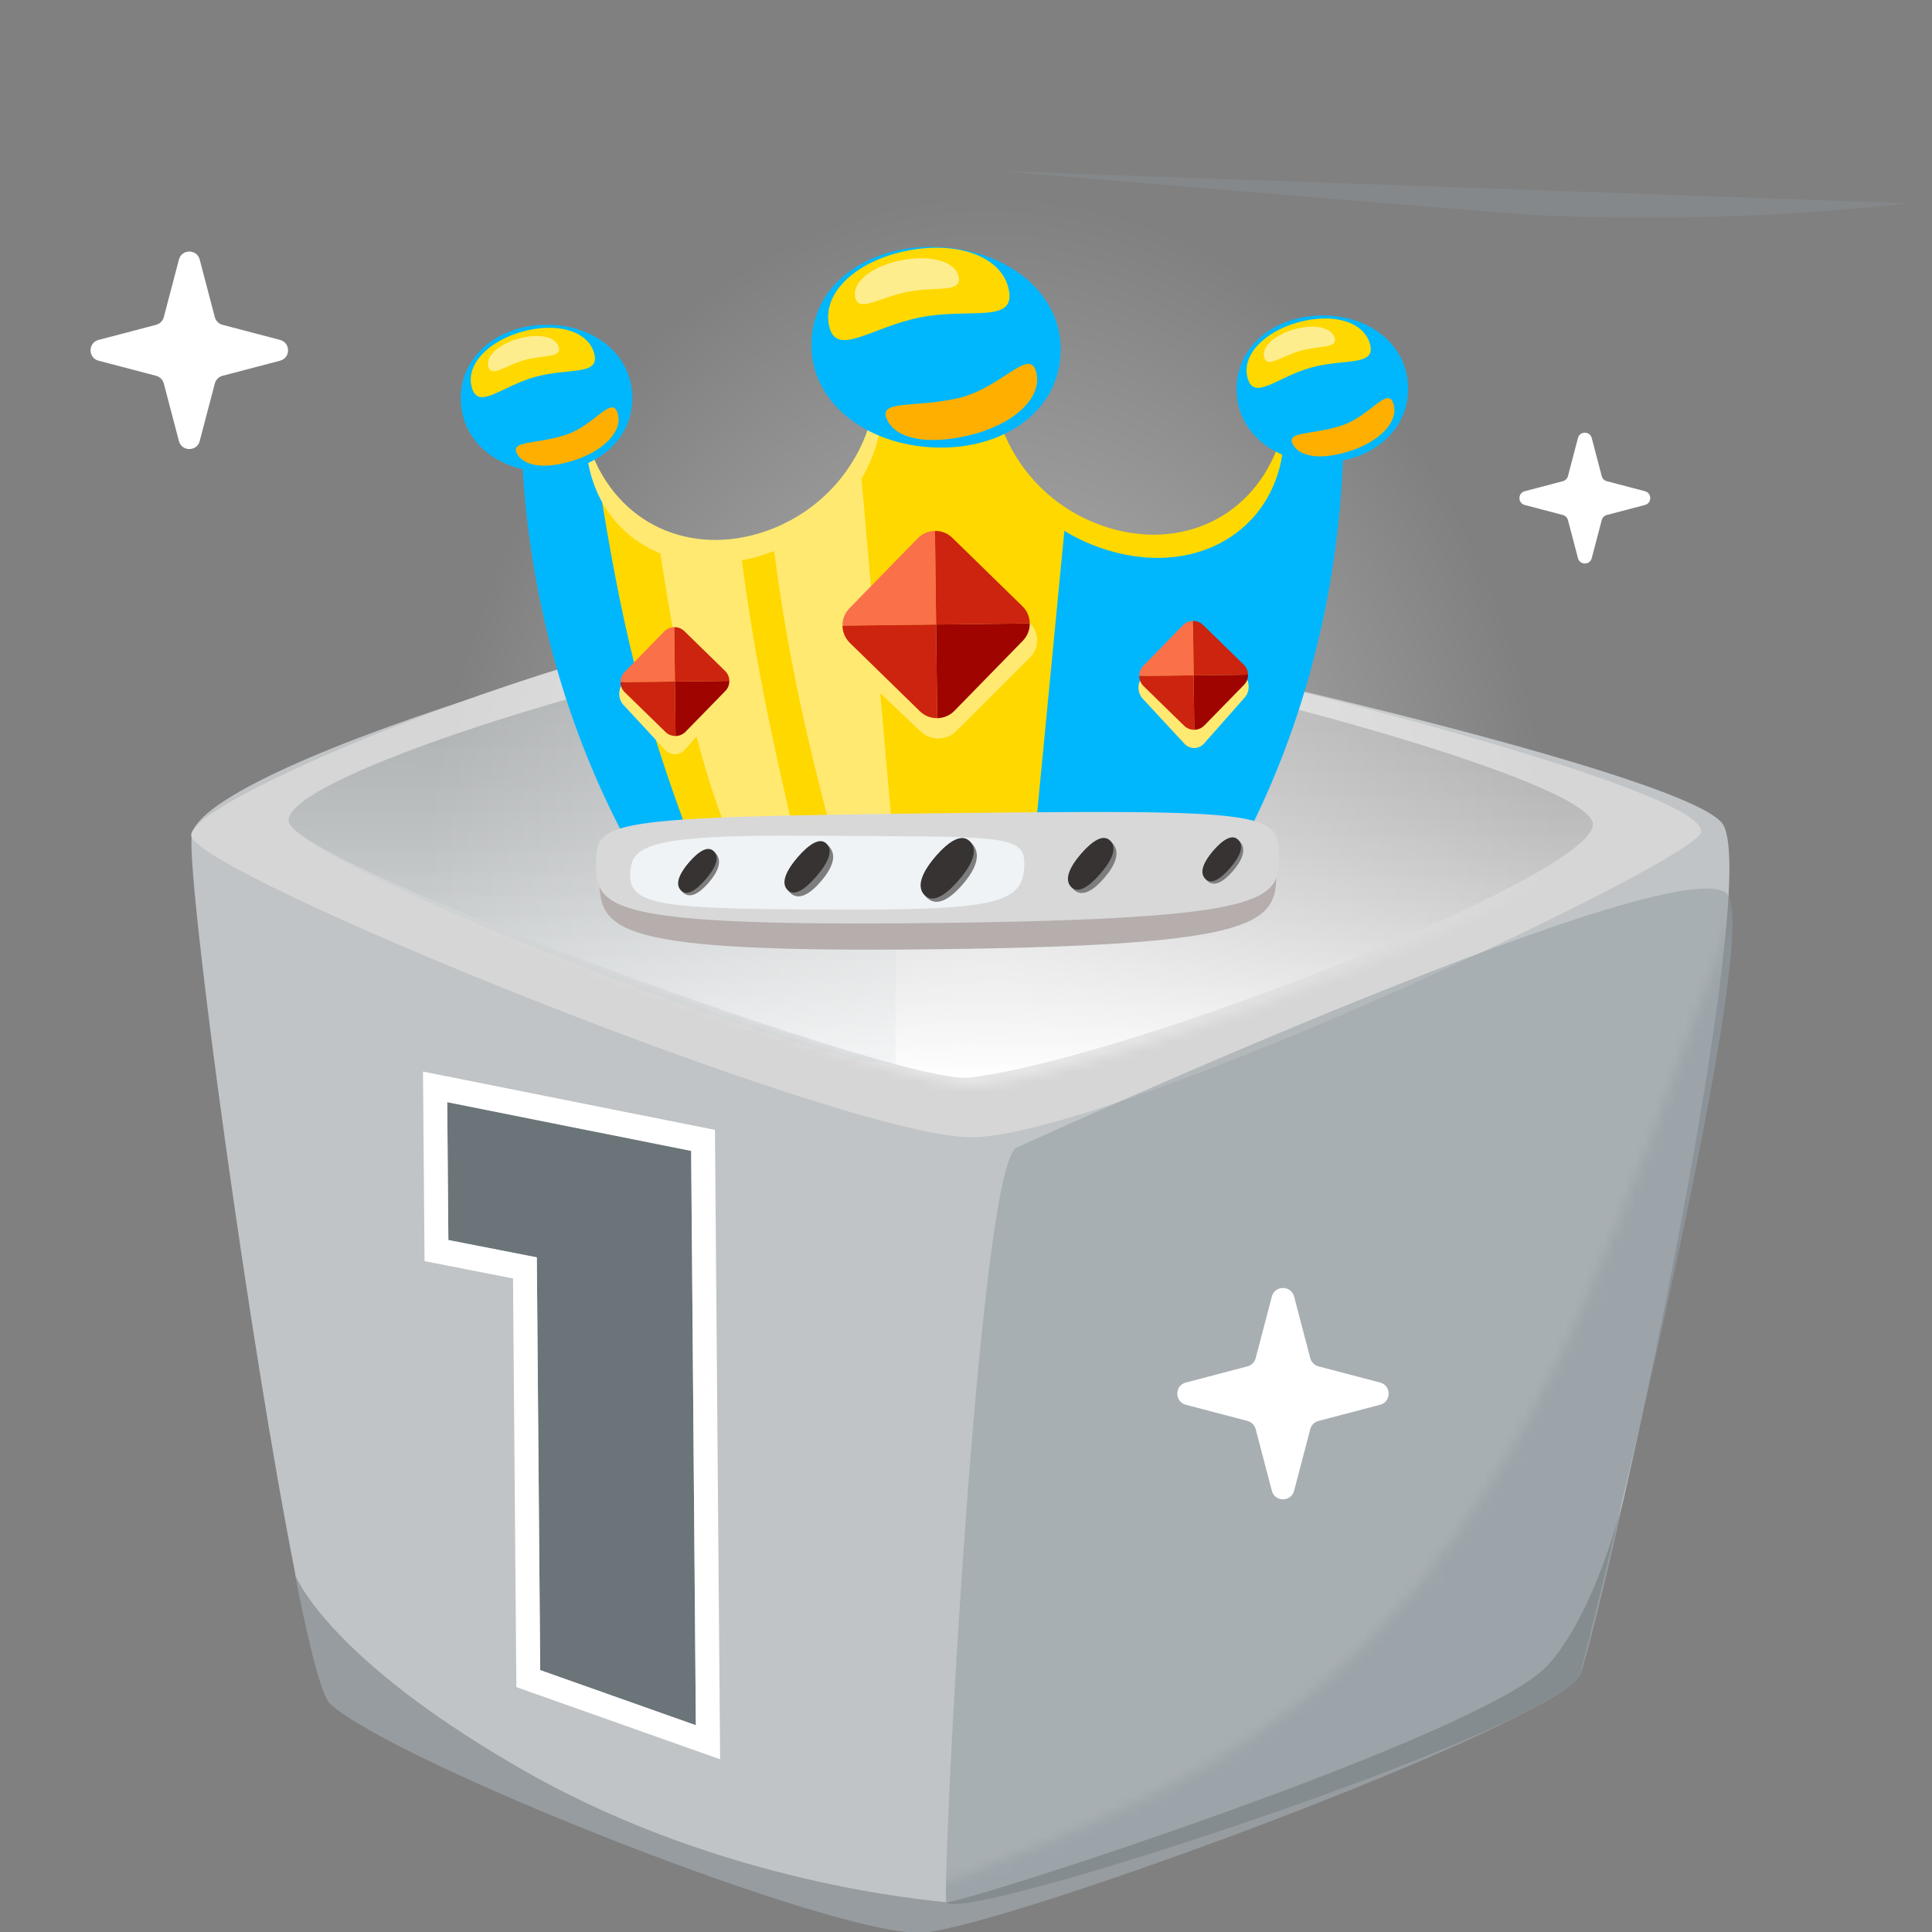 <svg xmlns="http://www.w3.org/2000/svg" width="192" height="192" fill="none" viewBox="0 0 192 192"><rect x="0" y="0" width="192" height="192" fill="#808080" stroke="none"/><g clip-path="url(#clip0_1996_304290)"><g style="mix-blend-mode:multiply" opacity=".3"><path fill="#8F9AA0" d="M99.365 17.003C99.365 17.003 136.31 20.12 152.287 21.363C164.737 21.957 177.214 21.571 189.603 20.207L99.365 17.003Z"/></g><path fill="#C0C4C6" d="M161.367 148.928C159.333 158.108 157.6 164.895 157.053 166.331C155 171.225 100.046 191.455 91.719 192.042C83.392 192.629 39.591 175.336 32.847 169.354C31.999 168.615 30.737 163.677 29.343 156.52V156.39C24.822 133.615 18.661 88.543 19.038 83.105C19.547 75.84 77.062 58.938 89.138 60.504C105.566 62.679 166.548 76.362 171.107 81.757C174.291 85.541 166.755 125.24 161.367 148.928Z"/><path fill="#D6D6D6" d="M19 83.018C19.151 86.759 83.411 112.797 96.354 113.015C109.296 113.232 164.891 87.347 168.866 83.018C172.841 78.689 110.69 63.44 91.23 60.504C71.769 57.567 18.812 78.754 19 83.018Z"/><g style="mix-blend-mode:multiply" opacity=".5"><path fill="#8F9AA0" d="M101.007 114.058C97.239 116.081 93.622 186.277 94.036 188.974C94.451 191.672 155.678 171.572 157.053 166.265C158.428 160.957 174.743 95.155 171.804 89.086C168.865 83.017 101.007 114.058 101.007 114.058Z"/></g><mask id="mask0_1996_304290" width="115" height="116" x="64" y="83" maskUnits="userSpaceOnUse" style="mask-type:alpha"><path fill="#C4C4C4" d="M133.48 165.468C154.406 146.009 162.052 117.199 172.143 91.327L178.5 83.911L162 179.052L83.999 199L64.422 184.89C72.703 184.89 87.855 189.441 95.499 186.468C109.334 181.088 122.458 175.718 133.48 165.468Z"/></mask><g mask="url(#mask0_1996_304290)"><g style="mix-blend-mode:multiply" opacity=".5"><path fill="#8F9AA0" d="M101.007 114.058C97.239 116.081 93.622 186.277 94.036 188.974C94.451 191.672 155.678 171.572 157.053 166.265C158.428 160.957 174.743 95.155 171.804 89.086C168.865 83.017 101.007 114.058 101.007 114.058Z"/></g></g><path fill="url(#paint0_linear_1996_304290)" d="M158.296 81.843C158.861 86.781 112.781 105.097 96.297 107.098C89.854 107.859 31.019 86.542 28.777 81.843C26.535 77.145 73.125 63.18 89.063 63.18C105 63.18 157.693 76.84 158.296 81.843Z"/><g style="mix-blend-mode:multiply" opacity=".2"><path fill="#B3C1C8" d="M89.007 63.18V105.749C82.564 106.533 31.02 86.542 28.722 81.822C26.423 77.101 73.125 63.18 89.007 63.18Z"/></g><g style="mix-blend-mode:multiply" opacity=".5"><path fill="#6B7478" d="M161.368 148.929C159.334 158.109 157.6 164.896 157.054 166.331C155.001 171.226 100.047 191.456 91.72 192.043C83.393 192.63 39.592 175.337 32.848 169.355C32 168.615 30.738 163.677 29.344 156.521C29.796 157.717 33.997 165.723 52.441 176.165C72.109 187.28 92.493 188.845 94.037 189.041C95.582 189.237 147.182 172.574 153.738 165.57C157.337 161.676 159.861 154.541 161.368 148.929Z"/></g><path fill="#fff" d="M128.606 148.147C128.307 149.284 126.693 149.284 126.394 148.147L124.788 142.027C124.683 141.628 124.372 141.317 123.973 141.212L117.853 139.606C116.716 139.307 116.716 137.693 117.853 137.394L123.973 135.788C124.372 135.683 124.683 135.372 124.788 134.973L126.394 128.853C126.693 127.716 128.307 127.716 128.606 128.853L130.212 134.973C130.317 135.372 130.628 135.683 131.027 135.788L137.147 137.394C138.284 137.693 138.284 139.307 137.147 139.606L131.027 141.212C130.628 141.317 130.317 141.628 130.212 142.027L128.606 148.147Z"/><path fill="#6B7478" d="M53.685 165.974L53.349 124.955L44.557 123.234L44.445 109.532L68.684 114.373L69.152 171.451L53.685 165.974Z"/><path fill="#fff" fill-rule="evenodd" d="M51.316 167.663L50.983 127.051L42.191 125.33L42.037 106.492L71.051 112.287L71.564 174.833L51.316 167.663ZM53.349 124.955L53.686 165.974L69.153 171.451L68.685 114.373L44.445 109.532L44.558 123.234L53.349 124.955Z" clip-rule="evenodd"/><mask id="mask1_1996_304290" width="131" height="115" x="29" y="-7" maskUnits="userSpaceOnUse" style="mask-type:alpha"><path fill="#636363" d="M159.033 82.664C159.598 87.602 113.517 105.917 97.033 107.918C90.59 108.68 31.755 87.362 29.514 82.664C27.272 77.965 29.514 -3 97.033 -7C159.033 2 158.43 77.661 159.033 82.664Z"/></mask><g mask="url(#mask1_1996_304290)"><ellipse cx="98.5" cy="92" fill="url(#paint1_radial_1996_304290)" opacity=".5" rx="60.5" ry="78"/></g><path fill="#00b7fe" d="M98.799 41.093C94.716 33.643 92.45 25.327 92.45 25.327C92.45 25.327 90.45 33.427 86.668 40.874C85.586 46.77 81.368 51.617 75.599 53.533C68.239 55.977 60.933 52.797 58.207 45.3C55.262 42.503 52.898 39.463 51.708 37.118L51.765 41.919C51.945 56.917 55.695 71.564 62.581 84.161L123.72 83.428C130.302 70.67 133.7 55.937 133.521 40.939L133.463 36.138C132.352 38.464 130.131 41.482 127.335 44.299C124.843 51.982 117.561 55.403 110.089 53.119C104.396 51.379 100.122 46.794 98.799 41.093Z"/><path fill="#FFD800" fill-rule="evenodd" d="M93.897 30.102C94.957 33.172 96.643 37.519 98.88 41.603C99.842 45.751 102.378 49.302 105.888 51.58L102.797 83.642L93.285 83.679L68.883 84.168C63.654 70.393 61.717 61.744 59.458 47.541C62.596 53.689 69.231 56.151 75.91 53.931C81.622 52.032 85.798 47.23 86.869 41.386C88.913 37.357 90.431 33.136 91.389 30.132L93.897 30.102Z" clip-rule="evenodd"/><path fill="#FFE971" fill-rule="evenodd" d="M88.78 83.77L85.454 45.659C83.681 49.242 80.618 52.099 76.783 53.614C77.956 62.938 79.589 71.458 82.964 83.886L88.78 83.77ZM79.186 83.962C76.483 72.563 74.792 64.214 73.574 54.52C70.67 55.019 67.852 54.64 65.412 53.467C66.797 63.291 69.149 75.695 72.889 84.088L79.186 83.962Z" clip-rule="evenodd"/><path fill="#FFE971" fill-rule="evenodd" d="M87.599 38.797C87.361 39.303 87.114 39.809 86.859 40.311C85.788 46.155 81.612 50.958 75.899 52.856C68.613 55.279 61.379 52.128 58.68 44.697C58.538 44.562 58.397 44.426 58.258 44.29C58.298 45.099 58.411 45.908 58.602 46.71C60.325 53.964 67.697 57.858 76.08 55.071C83.837 52.493 88.336 45.565 87.599 38.797Z" clip-rule="evenodd"/><path fill="#FFD800" fill-rule="evenodd" d="M98.125 38.673C98.376 39.172 98.634 39.671 98.901 40.166C100.111 45.983 104.402 50.684 110.158 52.446C117.5 54.692 124.656 51.369 127.176 43.876C127.316 43.737 127.453 43.597 127.59 43.458C127.569 44.268 127.475 45.08 127.304 45.886C125.755 53.179 118.478 57.248 110.031 54.664C102.216 52.272 97.552 45.455 98.125 38.673Z" clip-rule="evenodd"/><path fill="#00b7fe" d="M105.389 35.381C104.973 41.274 99.151 44.923 92.321 44.441C85.492 43.958 80.241 39.526 80.657 33.633C81.074 27.741 86.896 24.091 93.725 24.574C100.555 25.056 105.806 29.489 105.389 35.381Z"/><path fill="#FFD800" d="M100.262 28.828C100.912 32.185 96.446 30.574 91.507 31.53C86.568 32.486 83.026 35.648 82.377 32.291C81.727 28.935 85.285 25.858 90.224 24.901C95.163 23.945 99.612 25.472 100.262 28.828Z"/><path fill="#FFAF00" d="M88.124 41.635C87.278 39.685 90.998 40.563 95.272 39.557C99.545 38.552 102.366 34.394 102.985 37.026C103.605 39.658 100.562 42.262 96.289 43.267C92.015 44.273 88.97 43.584 88.124 41.635Z"/><path fill="#FEED8D" d="M95.28 27.541C95.588 29.131 93.065 28.447 90.223 28.997C87.381 29.547 85.295 31.124 84.988 29.534C84.68 27.944 86.773 26.407 89.615 25.857C92.457 25.307 94.972 25.951 95.28 27.541Z"/><path fill="#00b7fe" d="M139.935 38.55C139.987 42.883 136.207 45.9 131.501 45.956C126.795 46.013 122.944 43.087 122.892 38.755C122.84 34.422 126.62 31.405 131.326 31.349C136.032 31.292 139.883 34.218 139.935 38.55Z"/><path fill="#FFD800" d="M136.145 34.174C136.785 36.455 133.609 35.597 130.253 36.54C126.897 37.483 124.632 39.868 123.992 37.587C123.351 35.307 125.633 32.979 128.989 32.036C132.344 31.094 135.504 31.894 136.145 34.174Z"/><path fill="#FFAF00" d="M128.475 44.145C127.78 42.847 130.399 43.241 133.292 42.302C136.186 41.364 137.896 38.332 138.474 40.114C139.053 41.896 137.1 43.867 134.207 44.806C131.313 45.745 129.171 45.443 128.475 44.145Z"/><path fill="#FEED8D" d="M132.632 33.57C132.936 34.65 131.154 34.322 129.223 34.864C127.292 35.407 125.942 36.614 125.638 35.534C125.335 34.454 126.693 33.273 128.624 32.731C130.555 32.188 132.329 32.49 132.632 33.57Z"/><path fill="#00b7fe" d="M62.834 39.475C62.886 43.807 59.106 46.824 54.4 46.881C49.694 46.937 45.844 44.011 45.792 39.679C45.74 35.346 49.519 32.329 54.225 32.273C58.931 32.217 62.782 35.142 62.834 39.475Z"/><path fill="#FFD800" d="M59.044 35.099C59.685 37.379 56.509 36.522 53.153 37.464C49.797 38.407 47.532 40.792 46.891 38.512C46.251 36.231 48.532 33.903 51.888 32.961C55.244 32.018 58.404 32.818 59.044 35.099Z"/><path fill="#FFAF00" d="M51.375 45.07C50.679 43.772 53.298 44.165 56.192 43.227C59.085 42.288 60.796 39.256 61.374 41.038C61.952 42.82 60 44.792 57.106 45.73C54.213 46.669 52.07 46.367 51.375 45.07Z"/><path fill="#FEED8D" d="M55.531 34.494C55.834 35.575 54.053 35.246 52.121 35.788C50.19 36.331 48.84 37.539 48.537 36.458C48.233 35.378 49.591 34.197 51.522 33.655C53.453 33.113 55.227 33.414 55.531 34.494Z"/><path fill="#B6ADAD" d="M126.843 86.452C126.906 91.707 125.946 93.94 93.289 94.332C60.633 94.723 59.619 92.514 59.556 87.258C59.493 82.003 60.476 81.639 93.132 81.248C125.789 80.857 126.78 81.197 126.843 86.452Z"/><path fill="#D8D8D8" d="M127.112 85.087C127.164 89.466 126.191 91.328 93.245 91.723C60.3 92.118 59.282 90.279 59.23 85.901C59.177 81.522 60.169 81.217 93.115 80.822C126.06 80.427 127.059 80.709 127.112 85.087Z"/><path fill="#EFF3F5" d="M101.797 85.786C101.784 89.974 99.06 90.509 80.208 90.381C66.281 90.285 62.618 89.971 62.626 87.027C62.635 84.083 64.013 82.941 80.229 83.052C99.082 83.181 101.806 82.842 101.797 85.786Z"/><path fill="#7D7D7D" d="M67.794 88.618C67.08 87.836 67.591 86.725 68.509 85.67C69.427 84.615 70.405 84.016 71.119 84.798C71.833 85.579 71.323 86.691 70.405 87.745C69.487 88.8 68.508 89.399 67.794 88.618Z"/><path fill="#373333" d="M67.643 88.453C67.042 87.795 67.59 86.724 68.508 85.669C69.426 84.615 70.367 83.975 70.969 84.633C71.57 85.291 71.022 86.362 70.104 87.417C69.186 88.472 68.244 89.111 67.643 88.453Z"/><path fill="#7D7D7D" d="M119.893 87.46C119.179 86.678 119.689 85.567 120.607 84.512C121.526 83.457 122.504 82.858 123.218 83.639C123.932 84.421 123.422 85.532 122.503 86.587C121.585 87.642 120.607 88.241 119.893 87.46Z"/><path fill="#373333" d="M119.753 87.309C119.143 86.641 119.687 85.567 120.605 84.512C121.524 83.457 122.468 82.821 123.078 83.489C123.689 84.157 123.144 85.232 122.226 86.287C121.308 87.341 120.363 87.977 119.753 87.309Z"/><path fill="#7D7D7D" d="M78.457 88.659C77.61 87.733 78.215 86.415 79.304 85.164C80.393 83.912 81.553 83.202 82.4 84.129C83.247 85.056 82.642 86.374 81.553 87.625C80.464 88.876 79.303 89.586 78.457 88.659Z"/><path fill="#373333" d="M78.23 88.411C77.554 87.671 78.215 86.414 79.304 85.163C80.393 83.912 81.497 83.141 82.174 83.881C82.85 84.621 82.189 85.878 81.1 87.129C80.01 88.38 78.906 89.151 78.23 88.411Z"/><path fill="#7D7D7D" d="M106.614 88.322C105.767 87.395 106.372 86.077 107.461 84.826C108.55 83.575 109.711 82.864 110.557 83.791C111.404 84.718 110.799 86.036 109.71 87.287C108.621 88.538 107.46 89.249 106.614 88.322Z"/><path fill="#373333" d="M106.42 88.111C105.719 87.343 106.372 86.077 107.461 84.826C108.55 83.575 109.663 82.813 110.364 83.58C111.065 84.347 110.412 85.613 109.323 86.864C108.234 88.115 107.121 88.878 106.42 88.111Z"/><path fill="#7D7D7D" d="M92.037 89.132C91.053 88.055 91.756 86.523 93.022 85.07C94.287 83.616 95.635 82.791 96.619 83.868C97.603 84.945 96.9 86.476 95.635 87.93C94.369 89.384 93.021 90.209 92.037 89.132Z"/><path fill="#373333" d="M91.844 88.92C91.005 88.003 91.757 86.524 93.022 85.07C94.287 83.616 95.588 82.738 96.426 83.656C97.264 84.573 96.513 86.052 95.248 87.506C93.982 88.96 92.682 89.838 91.844 88.92Z"/><path fill="#FFE971" d="M91.263 54.806C92.239 53.832 93.84 53.813 94.839 54.764L102.307 61.872C103.306 62.823 103.324 64.384 102.348 65.358L95.053 72.643C94.078 73.618 92.477 73.637 91.478 72.686L84.01 65.578C83.011 64.627 82.992 63.066 83.968 62.092L91.263 54.806Z"/><path fill="#FA7048" d="M92.918 52.76L93.029 62.066L83.724 62.177C83.716 61.555 83.946 60.93 84.415 60.45L91.208 53.493C91.677 53.012 92.296 52.767 92.918 52.76Z"/><path fill="#CC240E" d="M93.141 71.371L93.029 62.066L83.723 62.177C83.731 62.799 83.976 63.419 84.456 63.888L91.413 70.68C91.894 71.149 92.519 71.379 93.141 71.371Z"/><path fill="#CC240E" d="M92.919 52.76L93.031 62.066L102.336 61.954C102.329 61.332 102.084 60.713 101.604 60.244L94.646 53.451C94.166 52.982 93.541 52.752 92.919 52.76Z"/><path fill="#9F0400" d="M93.142 71.371L93.03 62.066L102.336 61.954C102.343 62.576 102.113 63.201 101.644 63.681L94.852 70.639C94.383 71.119 93.764 71.364 93.142 71.371Z"/><path fill="#FFE971" d="M117.563 62.699C118.101 62.089 118.986 62.079 119.539 62.675L123.671 67.134C124.224 67.731 124.236 68.709 123.697 69.318L119.673 73.875C119.134 74.484 118.25 74.495 117.697 73.898L113.564 69.439C113.011 68.843 113 67.865 113.538 67.256L117.563 62.699Z"/><path fill="#FA7048" d="M118.557 61.706L118.622 67.116L113.211 67.181C113.207 66.819 113.341 66.456 113.613 66.177L117.562 62.132C117.835 61.852 118.195 61.71 118.557 61.706Z"/><path fill="#CC240E" d="M118.686 72.526L118.621 67.116L113.211 67.181C113.215 67.542 113.357 67.902 113.636 68.175L117.681 72.124C117.961 72.397 118.324 72.53 118.686 72.526Z"/><path fill="#CC240E" d="M118.559 61.706L118.623 67.116L124.034 67.051C124.029 66.69 123.887 66.33 123.608 66.057L119.563 62.108C119.283 61.835 118.92 61.702 118.559 61.706Z"/><path fill="#9F0400" d="M118.687 72.526L118.623 67.116L124.033 67.051C124.037 67.413 123.904 67.776 123.631 68.055L119.682 72.1C119.409 72.38 119.049 72.522 118.687 72.526Z"/><path fill="#FFE971" d="M65.959 63.317C66.498 62.707 67.382 62.697 67.935 63.293L72.068 67.752C72.621 68.349 72.632 69.327 72.094 69.936L68.069 74.493C67.531 75.103 66.646 75.113 66.093 74.517L61.961 70.058C61.408 69.461 61.396 68.483 61.934 67.874L65.959 63.317Z"/><path fill="#FA7048" d="M67.007 62.324L67.072 67.735L61.661 67.799C61.657 67.438 61.791 67.074 62.063 66.795L66.013 62.75C66.285 62.471 66.645 62.329 67.007 62.324Z"/><path fill="#CC240E" d="M67.137 73.144L67.072 67.733L61.662 67.798C61.666 68.16 61.808 68.52 62.088 68.793L66.133 72.742C66.412 73.014 66.775 73.148 67.137 73.144Z"/><path fill="#CC240E" d="M67.007 62.323L67.072 67.733L72.482 67.668C72.478 67.307 72.335 66.947 72.056 66.674L68.011 62.725C67.732 62.452 67.368 62.319 67.007 62.323Z"/><path fill="#9F0400" d="M67.137 73.144L67.072 67.734L72.482 67.669C72.486 68.031 72.353 68.394 72.08 68.673L68.131 72.718C67.858 72.997 67.498 73.14 67.137 73.144Z"/><path fill="#fff" d="M19.847 43.829C19.568 44.892 18.059 44.892 17.78 43.829L16.279 38.11C16.181 37.737 15.89 37.446 15.517 37.348L9.797 35.847C8.734 35.568 8.734 34.059 9.797 33.78L15.517 32.279C15.89 32.181 16.181 31.89 16.279 31.517L17.78 25.797C18.059 24.734 19.568 24.734 19.847 25.797L21.348 31.517C21.446 31.89 21.737 32.181 22.11 32.279L27.829 33.78C28.892 34.059 28.892 35.568 27.829 35.847L22.11 37.348C21.737 37.446 21.446 37.737 21.348 38.11L19.847 43.829Z"/></g><path fill="#fff" d="M158.184 55.472C158 56.176 157 56.176 156.816 55.472L155.821 51.684C155.756 51.437 155.564 51.244 155.316 51.179L151.528 50.184C150.824 50 150.824 49 151.528 48.816L155.316 47.821C155.564 47.756 155.756 47.563 155.821 47.316L156.816 43.528C157 42.824 158 42.824 158.184 43.528L159.179 47.316C159.244 47.563 159.436 47.756 159.684 47.821L163.472 48.816C164.176 49 164.176 50 163.472 50.184L159.684 51.179C159.436 51.244 159.244 51.437 159.179 51.684L158.184 55.472Z"/><defs><linearGradient id="paint0_linear_1996_304290" x1="93.49" x2="94" y1="107.098" y2="21" gradientUnits="userSpaceOnUse"><stop stop-color="#fff"/><stop offset="1" stop-opacity="0"/></linearGradient><radialGradient id="paint1_radial_1996_304290" cx="0" cy="0" r="1" gradientTransform="translate(98.49 91.965) rotate(-90) scale(72.789 56.458)" gradientUnits="userSpaceOnUse"><stop stop-color="#fff"/><stop offset="1" stop-color="#fff" stop-opacity="0"/></radialGradient><clipPath id="clip0_1996_304290"><rect width="192" height="192" fill="#fff"/></clipPath></defs></svg>